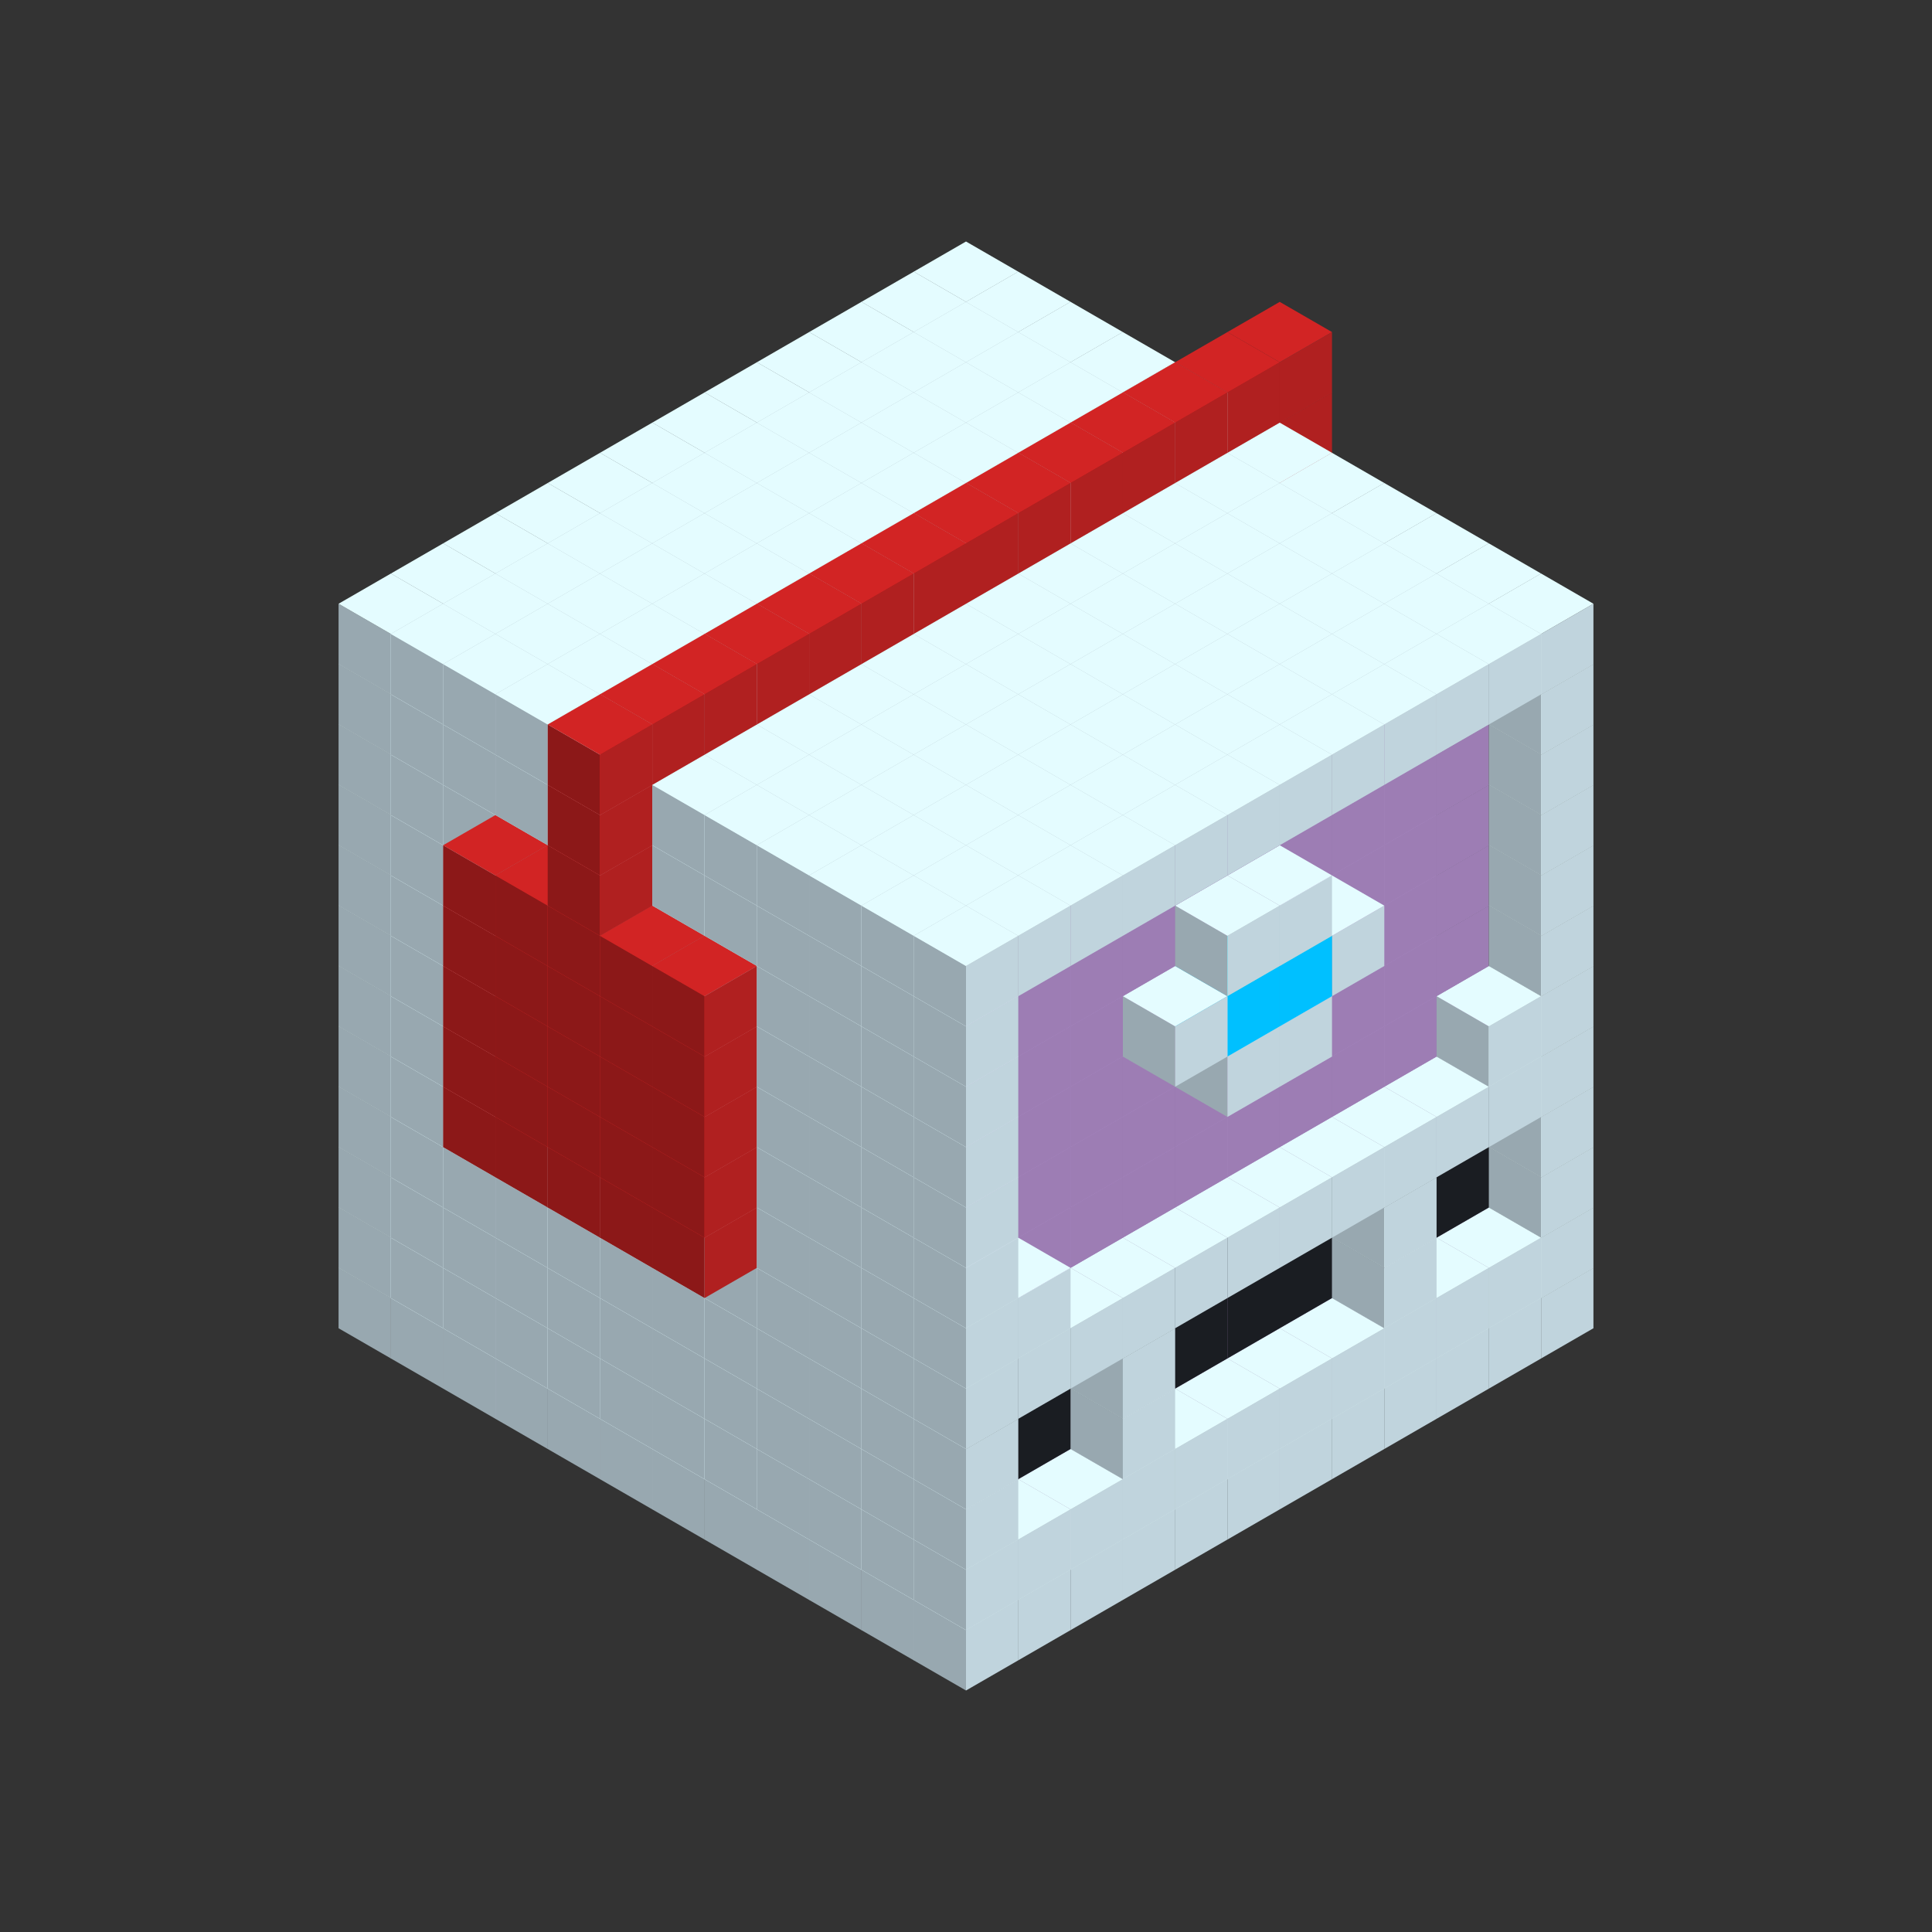 
<svg width='600' height='600' viewBox='4436371 5550000 3200000 3200000' xmlns='http://www.w3.org/2000/svg' xmlns:xlink='http://www.w3.org/1999/xlink'>
<rect x="4436371" y="5550000" width="3200000" height="3200000" fill="#333333" stroke="none"/>
<use xlink:href='#v-0x0000010a-1' transform='translate(983738,3600000)'/>
<use xlink:href='#v-0x0000010a-1' transform='translate(1070341,3650000)'/>
<use xlink:href='#v-0x0000010a-1' transform='translate(1156944,3700000)'/>
<use xlink:href='#v-0x0000010a-1' transform='translate(1243547,3750000)'/>
<use xlink:href='#v-0x0000010a-1' transform='translate(1330150,3800000)'/>
<use xlink:href='#v-0x0000010a-1' transform='translate(1416753,3850000)'/>
<use xlink:href='#v-0x0000010a-1' transform='translate(1503356,3900000)'/>
<use xlink:href='#v-0x0000010a-1' transform='translate(1589959,3950000)'/>
<use xlink:href='#v-0x0000010a-1' transform='translate(1676562,4000000)'/>
<use xlink:href='#v-0x0000010a-1' transform='translate(1763165,4050000)'/>
<use xlink:href='#v-0x0000010a-1' transform='translate(1849768,4100000)'/>
<use xlink:href='#v-0x0000010a-1' transform='translate(2889004,3600000)'/>
<use xlink:href='#v-0x0000010a-1' transform='translate(2802401,3650000)'/>
<use xlink:href='#v-0x0000010a-1' transform='translate(2715798,3700000)'/>
<use xlink:href='#v-0x0000010a-1' transform='translate(2629195,3750000)'/>
<use xlink:href='#v-0x0000010a-1' transform='translate(2542592,3800000)'/>
<use xlink:href='#v-0x0000010a-1' transform='translate(2455989,3850000)'/>
<use xlink:href='#v-0x0000010a-1' transform='translate(2369386,3900000)'/>
<use xlink:href='#v-0x0000010a-1' transform='translate(2282783,3950000)'/>
<use xlink:href='#v-0x0000010a-1' transform='translate(2196180,4000000)'/>
<use xlink:href='#v-0x0000010a-1' transform='translate(2109577,4050000)'/>
<use xlink:href='#v-0x0000010a-1' transform='translate(2022974,4100000)'/>
<use xlink:href='#v-0x0000010a-1' transform='translate(1936371,4150000)'/>
<use xlink:href='#v-0x0000010a-1' transform='translate(983738,3500000)'/>
<use xlink:href='#v-0x0000010a-1' transform='translate(1070341,3550000)'/>
<use xlink:href='#v-0x0000010a-1' transform='translate(1156944,3600000)'/>
<use xlink:href='#v-0x0000010a-1' transform='translate(1243547,3650000)'/>
<use xlink:href='#v-0x0000010a-1' transform='translate(1330150,3700000)'/>
<use xlink:href='#v-0x0000010a-1' transform='translate(1416753,3750000)'/>
<use xlink:href='#v-0x0000010a-1' transform='translate(1503356,3800000)'/>
<use xlink:href='#v-0x0000010a-1' transform='translate(1589959,3850000)'/>
<use xlink:href='#v-0x0000010a-1' transform='translate(1676562,3900000)'/>
<use xlink:href='#v-0x0000010a-1' transform='translate(1763165,3950000)'/>
<use xlink:href='#v-0x0000010a-2' transform='translate(2715798,3500000)'/>
<use xlink:href='#v-0x0000010a-2' transform='translate(2629195,3550000)'/>
<use xlink:href='#v-0x0000010a-2' transform='translate(2542592,3600000)'/>
<use xlink:href='#v-0x0000010a-2' transform='translate(2455989,3650000)'/>
<use xlink:href='#v-0x0000010a-2' transform='translate(2369386,3700000)'/>
<use xlink:href='#v-0x0000010a-2' transform='translate(2282783,3750000)'/>
<use xlink:href='#v-0x0000010a-2' transform='translate(2196180,3800000)'/>
<use xlink:href='#v-0x0000010a-2' transform='translate(2109577,3850000)'/>
<use xlink:href='#v-0x0000010a-2' transform='translate(2022974,3900000)'/>
<use xlink:href='#v-0x0000010a-2' transform='translate(1936371,3950000)'/>
<use xlink:href='#v-0x0000010a-1' transform='translate(1849768,4000000)'/>
<use xlink:href='#v-0x0000010a-1' transform='translate(2889004,3500000)'/>
<use xlink:href='#v-0x0000010a-1' transform='translate(2802401,3550000)'/>
<use xlink:href='#v-0x0000010a-1' transform='translate(2715798,3600000)'/>
<use xlink:href='#v-0x0000010a-1' transform='translate(2629195,3650000)'/>
<use xlink:href='#v-0x0000010a-1' transform='translate(2542592,3700000)'/>
<use xlink:href='#v-0x0000010a-1' transform='translate(2455989,3750000)'/>
<use xlink:href='#v-0x0000010a-1' transform='translate(2369386,3800000)'/>
<use xlink:href='#v-0x0000010a-1' transform='translate(2282783,3850000)'/>
<use xlink:href='#v-0x0000010a-1' transform='translate(2196180,3900000)'/>
<use xlink:href='#v-0x0000010a-1' transform='translate(2109577,3950000)'/>
<use xlink:href='#v-0x0000010a-1' transform='translate(2022974,4000000)'/>
<use xlink:href='#v-0x0000010a-1' transform='translate(1936371,4050000)'/>
<use xlink:href='#v-0x0000010a-1' transform='translate(983738,3400000)'/>
<use xlink:href='#v-0x0000010a-1' transform='translate(1070341,3450000)'/>
<use xlink:href='#v-0x0000010a-1' transform='translate(1156944,3500000)'/>
<use xlink:href='#v-0x0000010a-1' transform='translate(1243547,3550000)'/>
<use xlink:href='#v-0x0000010a-1' transform='translate(1330150,3600000)'/>
<use xlink:href='#v-0x0000010a-1' transform='translate(1416753,3650000)'/>
<use xlink:href='#v-0x0000010a-1' transform='translate(1503356,3700000)'/>
<use xlink:href='#v-0x0000010a-1' transform='translate(1589959,3750000)'/>
<use xlink:href='#v-0x0000010a-1' transform='translate(1676562,3800000)'/>
<use xlink:href='#v-0x0000010a-1' transform='translate(1763165,3850000)'/>
<use xlink:href='#v-0x0000010a-4' transform='translate(2715798,3400000)'/>
<use xlink:href='#v-0x0000010a-4' transform='translate(2629195,3450000)'/>
<use xlink:href='#v-0x0000010a-4' transform='translate(2542592,3500000)'/>
<use xlink:href='#v-0x0000010a-4' transform='translate(2455989,3550000)'/>
<use xlink:href='#v-0x0000010a-4' transform='translate(2369386,3600000)'/>
<use xlink:href='#v-0x0000010a-4' transform='translate(2282783,3650000)'/>
<use xlink:href='#v-0x0000010a-4' transform='translate(2196180,3700000)'/>
<use xlink:href='#v-0x0000010a-4' transform='translate(2109577,3750000)'/>
<use xlink:href='#v-0x0000010a-4' transform='translate(2022974,3800000)'/>
<use xlink:href='#v-0x0000010a-4' transform='translate(1936371,3850000)'/>
<use xlink:href='#v-0x0000010a-1' transform='translate(1849768,3900000)'/>
<use xlink:href='#v-0x0000010a-1' transform='translate(2889004,3400000)'/>
<use xlink:href='#v-0x0000010a-1' transform='translate(2629195,3550000)'/>
<use xlink:href='#v-0x0000010a-1' transform='translate(2196180,3800000)'/>
<use xlink:href='#v-0x0000010a-1' transform='translate(1936371,3950000)'/>
<use xlink:href='#v-0x0000010a-1' transform='translate(983738,3300000)'/>
<use xlink:href='#v-0x0000010a-1' transform='translate(1070341,3350000)'/>
<use xlink:href='#v-0x0000010a-1' transform='translate(1156944,3400000)'/>
<use xlink:href='#v-0x0000010a-1' transform='translate(1243547,3450000)'/>
<use xlink:href='#v-0x0000010a-1' transform='translate(1330150,3500000)'/>
<use xlink:href='#v-0x0000010a-1' transform='translate(1416753,3550000)'/>
<use xlink:href='#v-0x0000010a-1' transform='translate(1503356,3600000)'/>
<use xlink:href='#v-0x0000010a-1' transform='translate(1589959,3650000)'/>
<use xlink:href='#v-0x0000010a-1' transform='translate(1676562,3700000)'/>
<use xlink:href='#v-0x0000010a-1' transform='translate(1763165,3750000)'/>
<use xlink:href='#v-0x0000010a-4' transform='translate(2715798,3300000)'/>
<use xlink:href='#v-0x0000010a-4' transform='translate(2629195,3350000)'/>
<use xlink:href='#v-0x0000010a-4' transform='translate(2542592,3400000)'/>
<use xlink:href='#v-0x0000010a-4' transform='translate(2455989,3450000)'/>
<use xlink:href='#v-0x0000010a-4' transform='translate(2369386,3500000)'/>
<use xlink:href='#v-0x0000010a-4' transform='translate(2282783,3550000)'/>
<use xlink:href='#v-0x0000010a-4' transform='translate(2196180,3600000)'/>
<use xlink:href='#v-0x0000010a-4' transform='translate(2109577,3650000)'/>
<use xlink:href='#v-0x0000010a-4' transform='translate(2022974,3700000)'/>
<use xlink:href='#v-0x0000010a-4' transform='translate(1936371,3750000)'/>
<use xlink:href='#v-0x0000010a-1' transform='translate(1849768,3800000)'/>
<use xlink:href='#v-0x0000010a-1' transform='translate(2889004,3300000)'/>
<use xlink:href='#v-0x0000010a-1' transform='translate(2629195,3450000)'/>
<use xlink:href='#v-0x0000010a-1' transform='translate(2196180,3700000)'/>
<use xlink:href='#v-0x0000010a-1' transform='translate(1936371,3850000)'/>
<use xlink:href='#v-0x0000010a-1' transform='translate(983738,3200000)'/>
<use xlink:href='#v-0x0000010a-1' transform='translate(1070341,3250000)'/>
<use xlink:href='#v-0x0000010a-1' transform='translate(1156944,3300000)'/>
<use xlink:href='#v-0x0000010a-1' transform='translate(1243547,3350000)'/>
<use xlink:href='#v-0x0000010a-1' transform='translate(1330150,3400000)'/>
<use xlink:href='#v-0x0000010a-1' transform='translate(1416753,3450000)'/>
<use xlink:href='#v-0x0000010a-1' transform='translate(1503356,3500000)'/>
<use xlink:href='#v-0x0000010a-1' transform='translate(1589959,3550000)'/>
<use xlink:href='#v-0x0000010a-1' transform='translate(1676562,3600000)'/>
<use xlink:href='#v-0x0000010a-1' transform='translate(1763165,3650000)'/>
<use xlink:href='#v-0x0000010a-2' transform='translate(2715798,3200000)'/>
<use xlink:href='#v-0x0000010a-2' transform='translate(2629195,3250000)'/>
<use xlink:href='#v-0x0000010a-2' transform='translate(2542592,3300000)'/>
<use xlink:href='#v-0x0000010a-2' transform='translate(2455989,3350000)'/>
<use xlink:href='#v-0x0000010a-2' transform='translate(2369386,3400000)'/>
<use xlink:href='#v-0x0000010a-2' transform='translate(2282783,3450000)'/>
<use xlink:href='#v-0x0000010a-2' transform='translate(2196180,3500000)'/>
<use xlink:href='#v-0x0000010a-2' transform='translate(2109577,3550000)'/>
<use xlink:href='#v-0x0000010a-2' transform='translate(2022974,3600000)'/>
<use xlink:href='#v-0x0000010a-2' transform='translate(1936371,3650000)'/>
<use xlink:href='#v-0x0000010a-1' transform='translate(1849768,3700000)'/>
<use xlink:href='#v-0x0000010a-1' transform='translate(2889004,3200000)'/>
<use xlink:href='#v-0x0000010a-1' transform='translate(2802401,3250000)'/>
<use xlink:href='#v-0x0000010a-1' transform='translate(2715798,3300000)'/>
<use xlink:href='#v-0x0000010a-1' transform='translate(2629195,3350000)'/>
<use xlink:href='#v-0x0000010a-1' transform='translate(2542592,3400000)'/>
<use xlink:href='#v-0x0000010a-1' transform='translate(2455989,3450000)'/>
<use xlink:href='#v-0x0000010a-1' transform='translate(2369386,3500000)'/>
<use xlink:href='#v-0x0000010a-1' transform='translate(2282783,3550000)'/>
<use xlink:href='#v-0x0000010a-1' transform='translate(2196180,3600000)'/>
<use xlink:href='#v-0x0000010a-1' transform='translate(2109577,3650000)'/>
<use xlink:href='#v-0x0000010a-1' transform='translate(2022974,3700000)'/>
<use xlink:href='#v-0x0000010a-1' transform='translate(1936371,3750000)'/>
<use xlink:href='#v-0x0000010a-1' transform='translate(983738,3100000)'/>
<use xlink:href='#v-0x0000010a-1' transform='translate(1070341,3150000)'/>
<use xlink:href='#v-0x0000010a-1' transform='translate(1156944,3200000)'/>
<use xlink:href='#v-0x0000010a-5' transform='translate(2282783,2650000)'/>
<use xlink:href='#v-0x0000010a-1' transform='translate(1243547,3250000)'/>
<use xlink:href='#v-0x0000010a-5' transform='translate(1156944,3300000)'/>
<use xlink:href='#v-0x0000010a-5' transform='translate(2369386,2700000)'/>
<use xlink:href='#v-0x0000010a-1' transform='translate(1330150,3300000)'/>
<use xlink:href='#v-0x0000010a-5' transform='translate(1243547,3350000)'/>
<use xlink:href='#v-0x0000010a-5' transform='translate(2455989,2750000)'/>
<use xlink:href='#v-0x0000010a-1' transform='translate(1416753,3350000)'/>
<use xlink:href='#v-0x0000010a-5' transform='translate(1330150,3400000)'/>
<use xlink:href='#v-0x0000010a-5' transform='translate(2542592,2800000)'/>
<use xlink:href='#v-0x0000010a-1' transform='translate(1503356,3400000)'/>
<use xlink:href='#v-0x0000010a-5' transform='translate(1416753,3450000)'/>
<use xlink:href='#v-0x0000010a-5' transform='translate(2629195,2850000)'/>
<use xlink:href='#v-0x0000010a-1' transform='translate(1589959,3450000)'/>
<use xlink:href='#v-0x0000010a-5' transform='translate(1503356,3500000)'/>
<use xlink:href='#v-0x0000010a-1' transform='translate(1676562,3500000)'/>
<use xlink:href='#v-0x0000010a-1' transform='translate(1763165,3550000)'/>
<use xlink:href='#v-0x0000010a-2' transform='translate(2715798,3100000)'/>
<use xlink:href='#v-0x0000010a-2' transform='translate(2629195,3150000)'/>
<use xlink:href='#v-0x0000010a-2' transform='translate(2542592,3200000)'/>
<use xlink:href='#v-0x0000010a-2' transform='translate(2455989,3250000)'/>
<use xlink:href='#v-0x0000010a-2' transform='translate(2369386,3300000)'/>
<use xlink:href='#v-0x0000010a-2' transform='translate(2282783,3350000)'/>
<use xlink:href='#v-0x0000010a-2' transform='translate(2196180,3400000)'/>
<use xlink:href='#v-0x0000010a-2' transform='translate(2109577,3450000)'/>
<use xlink:href='#v-0x0000010a-2' transform='translate(2022974,3500000)'/>
<use xlink:href='#v-0x0000010a-2' transform='translate(1936371,3550000)'/>
<use xlink:href='#v-0x0000010a-1' transform='translate(1849768,3600000)'/>
<use xlink:href='#v-0x0000010a-1' transform='translate(2889004,3100000)'/>
<use xlink:href='#v-0x0000010a-1' transform='translate(2802401,3150000)'/>
<use xlink:href='#v-0x0000010a-1' transform='translate(2022974,3600000)'/>
<use xlink:href='#v-0x0000010a-1' transform='translate(1936371,3650000)'/>
<use xlink:href='#v-0x0000010a-1' transform='translate(983738,3000000)'/>
<use xlink:href='#v-0x0000010a-1' transform='translate(1070341,3050000)'/>
<use xlink:href='#v-0x0000010a-1' transform='translate(1156944,3100000)'/>
<use xlink:href='#v-0x0000010a-5' transform='translate(2282783,2550000)'/>
<use xlink:href='#v-0x0000010a-1' transform='translate(1243547,3150000)'/>
<use xlink:href='#v-0x0000010a-5' transform='translate(1156944,3200000)'/>
<use xlink:href='#v-0x0000010a-5' transform='translate(2369386,2600000)'/>
<use xlink:href='#v-0x0000010a-1' transform='translate(1330150,3200000)'/>
<use xlink:href='#v-0x0000010a-5' transform='translate(1243547,3250000)'/>
<use xlink:href='#v-0x0000010a-5' transform='translate(2455989,2650000)'/>
<use xlink:href='#v-0x0000010a-1' transform='translate(1416753,3250000)'/>
<use xlink:href='#v-0x0000010a-5' transform='translate(1330150,3300000)'/>
<use xlink:href='#v-0x0000010a-5' transform='translate(2542592,2700000)'/>
<use xlink:href='#v-0x0000010a-1' transform='translate(1503356,3300000)'/>
<use xlink:href='#v-0x0000010a-5' transform='translate(1416753,3350000)'/>
<use xlink:href='#v-0x0000010a-5' transform='translate(2629195,2750000)'/>
<use xlink:href='#v-0x0000010a-1' transform='translate(1589959,3350000)'/>
<use xlink:href='#v-0x0000010a-5' transform='translate(1503356,3400000)'/>
<use xlink:href='#v-0x0000010a-1' transform='translate(1676562,3400000)'/>
<use xlink:href='#v-0x0000010a-1' transform='translate(1763165,3450000)'/>
<use xlink:href='#v-0x0000010a-2' transform='translate(2715798,3000000)'/>
<use xlink:href='#v-0x0000010a-2' transform='translate(2629195,3050000)'/>
<use xlink:href='#v-0x0000010a-2' transform='translate(2542592,3100000)'/>
<use xlink:href='#v-0x0000010a-2' transform='translate(2455989,3150000)'/>
<use xlink:href='#v-0x0000010a-2' transform='translate(2369386,3200000)'/>
<use xlink:href='#v-0x0000010a-2' transform='translate(2282783,3250000)'/>
<use xlink:href='#v-0x0000010a-2' transform='translate(2196180,3300000)'/>
<use xlink:href='#v-0x0000010a-2' transform='translate(2109577,3350000)'/>
<use xlink:href='#v-0x0000010a-2' transform='translate(2022974,3400000)'/>
<use xlink:href='#v-0x0000010a-2' transform='translate(1936371,3450000)'/>
<use xlink:href='#v-0x0000010a-1' transform='translate(1849768,3500000)'/>
<use xlink:href='#v-0x0000010a-1' transform='translate(2889004,3000000)'/>
<use xlink:href='#v-0x0000010a-1' transform='translate(1936371,3550000)'/>
<use xlink:href='#v-0x0000010a-1' transform='translate(983738,2900000)'/>
<use xlink:href='#v-0x0000010a-1' transform='translate(1070341,2950000)'/>
<use xlink:href='#v-0x0000010a-1' transform='translate(1156944,3000000)'/>
<use xlink:href='#v-0x0000010a-5' transform='translate(2282783,2450000)'/>
<use xlink:href='#v-0x0000010a-1' transform='translate(1243547,3050000)'/>
<use xlink:href='#v-0x0000010a-5' transform='translate(1156944,3100000)'/>
<use xlink:href='#v-0x0000010a-5' transform='translate(2369386,2500000)'/>
<use xlink:href='#v-0x0000010a-1' transform='translate(1330150,3100000)'/>
<use xlink:href='#v-0x0000010a-5' transform='translate(1243547,3150000)'/>
<use xlink:href='#v-0x0000010a-5' transform='translate(2455989,2550000)'/>
<use xlink:href='#v-0x0000010a-1' transform='translate(1416753,3150000)'/>
<use xlink:href='#v-0x0000010a-5' transform='translate(1330150,3200000)'/>
<use xlink:href='#v-0x0000010a-5' transform='translate(2542592,2600000)'/>
<use xlink:href='#v-0x0000010a-1' transform='translate(1503356,3200000)'/>
<use xlink:href='#v-0x0000010a-5' transform='translate(1416753,3250000)'/>
<use xlink:href='#v-0x0000010a-5' transform='translate(2629195,2650000)'/>
<use xlink:href='#v-0x0000010a-1' transform='translate(1589959,3250000)'/>
<use xlink:href='#v-0x0000010a-5' transform='translate(1503356,3300000)'/>
<use xlink:href='#v-0x0000010a-1' transform='translate(1676562,3300000)'/>
<use xlink:href='#v-0x0000010a-1' transform='translate(1763165,3350000)'/>
<use xlink:href='#v-0x0000010a-2' transform='translate(2715798,2900000)'/>
<use xlink:href='#v-0x0000010a-2' transform='translate(2629195,2950000)'/>
<use xlink:href='#v-0x0000010a-2' transform='translate(2542592,3000000)'/>
<use xlink:href='#v-0x0000010a-2' transform='translate(2455989,3050000)'/>
<use xlink:href='#v-0x0000010a-2' transform='translate(2369386,3100000)'/>
<use xlink:href='#v-0x0000010a-2' transform='translate(2282783,3150000)'/>
<use xlink:href='#v-0x0000010a-2' transform='translate(2196180,3200000)'/>
<use xlink:href='#v-0x0000010a-2' transform='translate(2109577,3250000)'/>
<use xlink:href='#v-0x0000010a-2' transform='translate(2022974,3300000)'/>
<use xlink:href='#v-0x0000010a-2' transform='translate(1936371,3350000)'/>
<use xlink:href='#v-0x0000010a-1' transform='translate(1849768,3400000)'/>
<use xlink:href='#v-0x0000010a-1' transform='translate(2889004,2900000)'/>
<use xlink:href='#v-0x0000010a-1' transform='translate(2455989,3150000)'/>
<use xlink:href='#v-0x0000010a-1' transform='translate(2369386,3200000)'/>
<use xlink:href='#v-0x0000010a-1' transform='translate(1936371,3450000)'/>
<use xlink:href='#v-0x0000010a-1' transform='translate(983738,2800000)'/>
<use xlink:href='#v-0x0000010a-1' transform='translate(1070341,2850000)'/>
<use xlink:href='#v-0x0000010a-1' transform='translate(1156944,2900000)'/>
<use xlink:href='#v-0x0000010a-5' transform='translate(2282783,2350000)'/>
<use xlink:href='#v-0x0000010a-1' transform='translate(1243547,2950000)'/>
<use xlink:href='#v-0x0000010a-5' transform='translate(1156944,3000000)'/>
<use xlink:href='#v-0x0000010a-5' transform='translate(2369386,2400000)'/>
<use xlink:href='#v-0x0000010a-1' transform='translate(1330150,3000000)'/>
<use xlink:href='#v-0x0000010a-5' transform='translate(1243547,3050000)'/>
<use xlink:href='#v-0x0000010a-5' transform='translate(2455989,2450000)'/>
<use xlink:href='#v-0x0000010a-1' transform='translate(1416753,3050000)'/>
<use xlink:href='#v-0x0000010a-5' transform='translate(1330150,3100000)'/>
<use xlink:href='#v-0x0000010a-5' transform='translate(2542592,2500000)'/>
<use xlink:href='#v-0x0000010a-1' transform='translate(1503356,3100000)'/>
<use xlink:href='#v-0x0000010a-5' transform='translate(1416753,3150000)'/>
<use xlink:href='#v-0x0000010a-5' transform='translate(2629195,2550000)'/>
<use xlink:href='#v-0x0000010a-1' transform='translate(1589959,3150000)'/>
<use xlink:href='#v-0x0000010a-5' transform='translate(1503356,3200000)'/>
<use xlink:href='#v-0x0000010a-1' transform='translate(1676562,3200000)'/>
<use xlink:href='#v-0x0000010a-1' transform='translate(1763165,3250000)'/>
<use xlink:href='#v-0x0000010a-2' transform='translate(2715798,2800000)'/>
<use xlink:href='#v-0x0000010a-2' transform='translate(2629195,2850000)'/>
<use xlink:href='#v-0x0000010a-2' transform='translate(2542592,2900000)'/>
<use xlink:href='#v-0x0000010a-2' transform='translate(2455989,2950000)'/>
<use xlink:href='#v-0x0000010a-2' transform='translate(2369386,3000000)'/>
<use xlink:href='#v-0x0000010a-2' transform='translate(2282783,3050000)'/>
<use xlink:href='#v-0x0000010a-2' transform='translate(2196180,3100000)'/>
<use xlink:href='#v-0x0000010a-2' transform='translate(2109577,3150000)'/>
<use xlink:href='#v-0x0000010a-2' transform='translate(2022974,3200000)'/>
<use xlink:href='#v-0x0000010a-2' transform='translate(1936371,3250000)'/>
<use xlink:href='#v-0x0000010a-1' transform='translate(1849768,3300000)'/>
<use xlink:href='#v-0x0000010a-1' transform='translate(2889004,2800000)'/>
<use xlink:href='#v-0x0000010a-1' transform='translate(2542592,3000000)'/>
<use xlink:href='#v-0x0000010a-3' transform='translate(2455989,3050000)'/>
<use xlink:href='#v-0x0000010a-3' transform='translate(2369386,3100000)'/>
<use xlink:href='#v-0x0000010a-1' transform='translate(2282783,3150000)'/>
<use xlink:href='#v-0x0000010a-1' transform='translate(1936371,3350000)'/>
<use xlink:href='#v-0x0000010a-1' transform='translate(983738,2700000)'/>
<use xlink:href='#v-0x0000010a-1' transform='translate(1070341,2750000)'/>
<use xlink:href='#v-0x0000010a-1' transform='translate(1156944,2800000)'/>
<use xlink:href='#v-0x0000010a-5' transform='translate(2282783,2250000)'/>
<use xlink:href='#v-0x0000010a-1' transform='translate(1243547,2850000)'/>
<use xlink:href='#v-0x0000010a-5' transform='translate(1156944,2900000)'/>
<use xlink:href='#v-0x0000010a-5' transform='translate(2369386,2300000)'/>
<use xlink:href='#v-0x0000010a-1' transform='translate(1330150,2900000)'/>
<use xlink:href='#v-0x0000010a-5' transform='translate(1243547,2950000)'/>
<use xlink:href='#v-0x0000010a-5' transform='translate(2455989,2350000)'/>
<use xlink:href='#v-0x0000010a-1' transform='translate(1416753,2950000)'/>
<use xlink:href='#v-0x0000010a-5' transform='translate(1330150,3000000)'/>
<use xlink:href='#v-0x0000010a-5' transform='translate(2542592,2400000)'/>
<use xlink:href='#v-0x0000010a-1' transform='translate(1503356,3000000)'/>
<use xlink:href='#v-0x0000010a-5' transform='translate(1416753,3050000)'/>
<use xlink:href='#v-0x0000010a-5' transform='translate(2629195,2450000)'/>
<use xlink:href='#v-0x0000010a-1' transform='translate(1589959,3050000)'/>
<use xlink:href='#v-0x0000010a-5' transform='translate(1503356,3100000)'/>
<use xlink:href='#v-0x0000010a-1' transform='translate(1676562,3100000)'/>
<use xlink:href='#v-0x0000010a-1' transform='translate(1763165,3150000)'/>
<use xlink:href='#v-0x0000010a-2' transform='translate(2715798,2700000)'/>
<use xlink:href='#v-0x0000010a-2' transform='translate(2629195,2750000)'/>
<use xlink:href='#v-0x0000010a-2' transform='translate(2542592,2800000)'/>
<use xlink:href='#v-0x0000010a-2' transform='translate(2455989,2850000)'/>
<use xlink:href='#v-0x0000010a-2' transform='translate(2369386,2900000)'/>
<use xlink:href='#v-0x0000010a-2' transform='translate(2282783,2950000)'/>
<use xlink:href='#v-0x0000010a-2' transform='translate(2196180,3000000)'/>
<use xlink:href='#v-0x0000010a-2' transform='translate(2109577,3050000)'/>
<use xlink:href='#v-0x0000010a-2' transform='translate(2022974,3100000)'/>
<use xlink:href='#v-0x0000010a-2' transform='translate(1936371,3150000)'/>
<use xlink:href='#v-0x0000010a-1' transform='translate(1849768,3200000)'/>
<use xlink:href='#v-0x0000010a-1' transform='translate(2889004,2700000)'/>
<use xlink:href='#v-0x0000010a-1' transform='translate(2455989,2950000)'/>
<use xlink:href='#v-0x0000010a-1' transform='translate(2369386,3000000)'/>
<use xlink:href='#v-0x0000010a-1' transform='translate(1936371,3250000)'/>
<use xlink:href='#v-0x0000010a-1' transform='translate(983738,2600000)'/>
<use xlink:href='#v-0x0000010a-1' transform='translate(1070341,2650000)'/>
<use xlink:href='#v-0x0000010a-1' transform='translate(1156944,2700000)'/>
<use xlink:href='#v-0x0000010a-1' transform='translate(1243547,2750000)'/>
<use xlink:href='#v-0x0000010a-1' transform='translate(1330150,2800000)'/>
<use xlink:href='#v-0x0000010a-5' transform='translate(2455989,2250000)'/>
<use xlink:href='#v-0x0000010a-1' transform='translate(1416753,2850000)'/>
<use xlink:href='#v-0x0000010a-5' transform='translate(1330150,2900000)'/>
<use xlink:href='#v-0x0000010a-1' transform='translate(1503356,2900000)'/>
<use xlink:href='#v-0x0000010a-1' transform='translate(1589959,2950000)'/>
<use xlink:href='#v-0x0000010a-1' transform='translate(1676562,3000000)'/>
<use xlink:href='#v-0x0000010a-1' transform='translate(1763165,3050000)'/>
<use xlink:href='#v-0x0000010a-2' transform='translate(2715798,2600000)'/>
<use xlink:href='#v-0x0000010a-2' transform='translate(2629195,2650000)'/>
<use xlink:href='#v-0x0000010a-2' transform='translate(2542592,2700000)'/>
<use xlink:href='#v-0x0000010a-2' transform='translate(2455989,2750000)'/>
<use xlink:href='#v-0x0000010a-2' transform='translate(2369386,2800000)'/>
<use xlink:href='#v-0x0000010a-2' transform='translate(2282783,2850000)'/>
<use xlink:href='#v-0x0000010a-2' transform='translate(2196180,2900000)'/>
<use xlink:href='#v-0x0000010a-2' transform='translate(2109577,2950000)'/>
<use xlink:href='#v-0x0000010a-2' transform='translate(2022974,3000000)'/>
<use xlink:href='#v-0x0000010a-2' transform='translate(1936371,3050000)'/>
<use xlink:href='#v-0x0000010a-1' transform='translate(1849768,3100000)'/>
<use xlink:href='#v-0x0000010a-1' transform='translate(2889004,2600000)'/>
<use xlink:href='#v-0x0000010a-1' transform='translate(1936371,3150000)'/>
<use xlink:href='#v-0x0000010a-1' transform='translate(1936371,1950000)'/>
<use xlink:href='#v-0x0000010a-1' transform='translate(1849768,2000000)'/>
<use xlink:href='#v-0x0000010a-1' transform='translate(1763165,2050000)'/>
<use xlink:href='#v-0x0000010a-1' transform='translate(1676562,2100000)'/>
<use xlink:href='#v-0x0000010a-1' transform='translate(1589959,2150000)'/>
<use xlink:href='#v-0x0000010a-1' transform='translate(1503356,2200000)'/>
<use xlink:href='#v-0x0000010a-1' transform='translate(1416753,2250000)'/>
<use xlink:href='#v-0x0000010a-1' transform='translate(1330150,2300000)'/>
<use xlink:href='#v-0x0000010a-1' transform='translate(1243547,2350000)'/>
<use xlink:href='#v-0x0000010a-1' transform='translate(1156944,2400000)'/>
<use xlink:href='#v-0x0000010a-1' transform='translate(1070341,2450000)'/>
<use xlink:href='#v-0x0000010a-1' transform='translate(983738,2500000)'/>
<use xlink:href='#v-0x0000010a-1' transform='translate(2022974,2000000)'/>
<use xlink:href='#v-0x0000010a-1' transform='translate(1936371,2050000)'/>
<use xlink:href='#v-0x0000010a-1' transform='translate(1849768,2100000)'/>
<use xlink:href='#v-0x0000010a-1' transform='translate(1763165,2150000)'/>
<use xlink:href='#v-0x0000010a-1' transform='translate(1676562,2200000)'/>
<use xlink:href='#v-0x0000010a-1' transform='translate(1589959,2250000)'/>
<use xlink:href='#v-0x0000010a-1' transform='translate(1503356,2300000)'/>
<use xlink:href='#v-0x0000010a-1' transform='translate(1416753,2350000)'/>
<use xlink:href='#v-0x0000010a-1' transform='translate(1330150,2400000)'/>
<use xlink:href='#v-0x0000010a-1' transform='translate(1243547,2450000)'/>
<use xlink:href='#v-0x0000010a-1' transform='translate(1156944,2500000)'/>
<use xlink:href='#v-0x0000010a-1' transform='translate(1070341,2550000)'/>
<use xlink:href='#v-0x0000010a-1' transform='translate(2109577,2050000)'/>
<use xlink:href='#v-0x0000010a-1' transform='translate(2022974,2100000)'/>
<use xlink:href='#v-0x0000010a-1' transform='translate(1936371,2150000)'/>
<use xlink:href='#v-0x0000010a-1' transform='translate(1849768,2200000)'/>
<use xlink:href='#v-0x0000010a-1' transform='translate(1763165,2250000)'/>
<use xlink:href='#v-0x0000010a-1' transform='translate(1676562,2300000)'/>
<use xlink:href='#v-0x0000010a-1' transform='translate(1589959,2350000)'/>
<use xlink:href='#v-0x0000010a-1' transform='translate(1503356,2400000)'/>
<use xlink:href='#v-0x0000010a-1' transform='translate(1416753,2450000)'/>
<use xlink:href='#v-0x0000010a-1' transform='translate(1330150,2500000)'/>
<use xlink:href='#v-0x0000010a-1' transform='translate(1243547,2550000)'/>
<use xlink:href='#v-0x0000010a-1' transform='translate(1156944,2600000)'/>
<use xlink:href='#v-0x0000010a-1' transform='translate(2196180,2100000)'/>
<use xlink:href='#v-0x0000010a-1' transform='translate(2109577,2150000)'/>
<use xlink:href='#v-0x0000010a-1' transform='translate(2022974,2200000)'/>
<use xlink:href='#v-0x0000010a-1' transform='translate(1936371,2250000)'/>
<use xlink:href='#v-0x0000010a-1' transform='translate(1849768,2300000)'/>
<use xlink:href='#v-0x0000010a-1' transform='translate(1763165,2350000)'/>
<use xlink:href='#v-0x0000010a-1' transform='translate(1676562,2400000)'/>
<use xlink:href='#v-0x0000010a-1' transform='translate(1589959,2450000)'/>
<use xlink:href='#v-0x0000010a-1' transform='translate(1503356,2500000)'/>
<use xlink:href='#v-0x0000010a-1' transform='translate(1416753,2550000)'/>
<use xlink:href='#v-0x0000010a-1' transform='translate(1330150,2600000)'/>
<use xlink:href='#v-0x0000010a-1' transform='translate(1243547,2650000)'/>
<use xlink:href='#v-0x0000010a-1' transform='translate(2282783,2150000)'/>
<use xlink:href='#v-0x0000010a-1' transform='translate(2196180,2200000)'/>
<use xlink:href='#v-0x0000010a-1' transform='translate(2109577,2250000)'/>
<use xlink:href='#v-0x0000010a-1' transform='translate(2022974,2300000)'/>
<use xlink:href='#v-0x0000010a-1' transform='translate(1936371,2350000)'/>
<use xlink:href='#v-0x0000010a-1' transform='translate(1849768,2400000)'/>
<use xlink:href='#v-0x0000010a-1' transform='translate(1763165,2450000)'/>
<use xlink:href='#v-0x0000010a-1' transform='translate(1676562,2500000)'/>
<use xlink:href='#v-0x0000010a-1' transform='translate(1589959,2550000)'/>
<use xlink:href='#v-0x0000010a-1' transform='translate(1503356,2600000)'/>
<use xlink:href='#v-0x0000010a-1' transform='translate(1416753,2650000)'/>
<use xlink:href='#v-0x0000010a-1' transform='translate(1330150,2700000)'/>
<use xlink:href='#v-0x0000010a-5' transform='translate(2455989,2150000)'/>
<use xlink:href='#v-0x0000010a-1' transform='translate(2369386,2200000)'/>
<use xlink:href='#v-0x0000010a-1' transform='translate(2282783,2250000)'/>
<use xlink:href='#v-0x0000010a-1' transform='translate(2196180,2300000)'/>
<use xlink:href='#v-0x0000010a-1' transform='translate(2109577,2350000)'/>
<use xlink:href='#v-0x0000010a-1' transform='translate(2022974,2400000)'/>
<use xlink:href='#v-0x0000010a-1' transform='translate(1936371,2450000)'/>
<use xlink:href='#v-0x0000010a-1' transform='translate(1849768,2500000)'/>
<use xlink:href='#v-0x0000010a-1' transform='translate(1763165,2550000)'/>
<use xlink:href='#v-0x0000010a-1' transform='translate(1676562,2600000)'/>
<use xlink:href='#v-0x0000010a-1' transform='translate(1589959,2650000)'/>
<use xlink:href='#v-0x0000010a-1' transform='translate(1503356,2700000)'/>
<use xlink:href='#v-0x0000010a-1' transform='translate(1416753,2750000)'/>
<use xlink:href='#v-0x0000010a-5' transform='translate(1330150,2800000)'/>
<use xlink:href='#v-0x0000010a-1' transform='translate(2455989,2250000)'/>
<use xlink:href='#v-0x0000010a-1' transform='translate(2369386,2300000)'/>
<use xlink:href='#v-0x0000010a-1' transform='translate(2282783,2350000)'/>
<use xlink:href='#v-0x0000010a-1' transform='translate(2196180,2400000)'/>
<use xlink:href='#v-0x0000010a-1' transform='translate(2109577,2450000)'/>
<use xlink:href='#v-0x0000010a-1' transform='translate(2022974,2500000)'/>
<use xlink:href='#v-0x0000010a-1' transform='translate(1936371,2550000)'/>
<use xlink:href='#v-0x0000010a-1' transform='translate(1849768,2600000)'/>
<use xlink:href='#v-0x0000010a-1' transform='translate(1763165,2650000)'/>
<use xlink:href='#v-0x0000010a-1' transform='translate(1676562,2700000)'/>
<use xlink:href='#v-0x0000010a-1' transform='translate(1589959,2750000)'/>
<use xlink:href='#v-0x0000010a-1' transform='translate(1503356,2800000)'/>
<use xlink:href='#v-0x0000010a-1' transform='translate(2542592,2300000)'/>
<use xlink:href='#v-0x0000010a-1' transform='translate(2455989,2350000)'/>
<use xlink:href='#v-0x0000010a-1' transform='translate(2369386,2400000)'/>
<use xlink:href='#v-0x0000010a-1' transform='translate(2282783,2450000)'/>
<use xlink:href='#v-0x0000010a-1' transform='translate(2196180,2500000)'/>
<use xlink:href='#v-0x0000010a-1' transform='translate(2109577,2550000)'/>
<use xlink:href='#v-0x0000010a-1' transform='translate(2022974,2600000)'/>
<use xlink:href='#v-0x0000010a-1' transform='translate(1936371,2650000)'/>
<use xlink:href='#v-0x0000010a-1' transform='translate(1849768,2700000)'/>
<use xlink:href='#v-0x0000010a-1' transform='translate(1763165,2750000)'/>
<use xlink:href='#v-0x0000010a-1' transform='translate(1676562,2800000)'/>
<use xlink:href='#v-0x0000010a-1' transform='translate(1589959,2850000)'/>
<use xlink:href='#v-0x0000010a-1' transform='translate(2629195,2350000)'/>
<use xlink:href='#v-0x0000010a-1' transform='translate(2542592,2400000)'/>
<use xlink:href='#v-0x0000010a-1' transform='translate(2455989,2450000)'/>
<use xlink:href='#v-0x0000010a-1' transform='translate(2369386,2500000)'/>
<use xlink:href='#v-0x0000010a-1' transform='translate(2282783,2550000)'/>
<use xlink:href='#v-0x0000010a-1' transform='translate(2196180,2600000)'/>
<use xlink:href='#v-0x0000010a-1' transform='translate(2109577,2650000)'/>
<use xlink:href='#v-0x0000010a-1' transform='translate(2022974,2700000)'/>
<use xlink:href='#v-0x0000010a-1' transform='translate(1936371,2750000)'/>
<use xlink:href='#v-0x0000010a-1' transform='translate(1849768,2800000)'/>
<use xlink:href='#v-0x0000010a-1' transform='translate(1763165,2850000)'/>
<use xlink:href='#v-0x0000010a-1' transform='translate(1676562,2900000)'/>
<use xlink:href='#v-0x0000010a-1' transform='translate(2715798,2400000)'/>
<use xlink:href='#v-0x0000010a-1' transform='translate(2629195,2450000)'/>
<use xlink:href='#v-0x0000010a-1' transform='translate(2542592,2500000)'/>
<use xlink:href='#v-0x0000010a-1' transform='translate(2455989,2550000)'/>
<use xlink:href='#v-0x0000010a-1' transform='translate(2369386,2600000)'/>
<use xlink:href='#v-0x0000010a-1' transform='translate(2282783,2650000)'/>
<use xlink:href='#v-0x0000010a-1' transform='translate(2196180,2700000)'/>
<use xlink:href='#v-0x0000010a-1' transform='translate(2109577,2750000)'/>
<use xlink:href='#v-0x0000010a-1' transform='translate(2022974,2800000)'/>
<use xlink:href='#v-0x0000010a-1' transform='translate(1936371,2850000)'/>
<use xlink:href='#v-0x0000010a-1' transform='translate(1849768,2900000)'/>
<use xlink:href='#v-0x0000010a-1' transform='translate(1763165,2950000)'/>
<use xlink:href='#v-0x0000010a-1' transform='translate(2802401,2450000)'/>
<use xlink:href='#v-0x0000010a-1' transform='translate(2715798,2500000)'/>
<use xlink:href='#v-0x0000010a-1' transform='translate(2629195,2550000)'/>
<use xlink:href='#v-0x0000010a-1' transform='translate(2542592,2600000)'/>
<use xlink:href='#v-0x0000010a-1' transform='translate(2455989,2650000)'/>
<use xlink:href='#v-0x0000010a-1' transform='translate(2369386,2700000)'/>
<use xlink:href='#v-0x0000010a-1' transform='translate(2282783,2750000)'/>
<use xlink:href='#v-0x0000010a-1' transform='translate(2196180,2800000)'/>
<use xlink:href='#v-0x0000010a-1' transform='translate(2109577,2850000)'/>
<use xlink:href='#v-0x0000010a-1' transform='translate(2022974,2900000)'/>
<use xlink:href='#v-0x0000010a-1' transform='translate(1936371,2950000)'/>
<use xlink:href='#v-0x0000010a-1' transform='translate(1849768,3000000)'/>
<use xlink:href='#v-0x0000010a-1' transform='translate(2889004,2500000)'/>
<use xlink:href='#v-0x0000010a-1' transform='translate(2802401,2550000)'/>
<use xlink:href='#v-0x0000010a-1' transform='translate(2715798,2600000)'/>
<use xlink:href='#v-0x0000010a-1' transform='translate(2629195,2650000)'/>
<use xlink:href='#v-0x0000010a-1' transform='translate(2542592,2700000)'/>
<use xlink:href='#v-0x0000010a-1' transform='translate(2455989,2750000)'/>
<use xlink:href='#v-0x0000010a-1' transform='translate(2369386,2800000)'/>
<use xlink:href='#v-0x0000010a-1' transform='translate(2282783,2850000)'/>
<use xlink:href='#v-0x0000010a-1' transform='translate(2196180,2900000)'/>
<use xlink:href='#v-0x0000010a-1' transform='translate(2109577,2950000)'/>
<use xlink:href='#v-0x0000010a-1' transform='translate(2022974,3000000)'/>
<use xlink:href='#v-0x0000010a-1' transform='translate(1936371,3050000)'/>
<use xlink:href='#v-0x0000010a-5' transform='translate(2455989,2050000)'/>
<use xlink:href='#v-0x0000010a-5' transform='translate(2369386,2100000)'/>
<use xlink:href='#v-0x0000010a-5' transform='translate(2282783,2150000)'/>
<use xlink:href='#v-0x0000010a-5' transform='translate(2196180,2200000)'/>
<use xlink:href='#v-0x0000010a-5' transform='translate(2109577,2250000)'/>
<use xlink:href='#v-0x0000010a-5' transform='translate(2022974,2300000)'/>
<use xlink:href='#v-0x0000010a-5' transform='translate(1936371,2350000)'/>
<use xlink:href='#v-0x0000010a-5' transform='translate(1849768,2400000)'/>
<use xlink:href='#v-0x0000010a-5' transform='translate(1763165,2450000)'/>
<use xlink:href='#v-0x0000010a-5' transform='translate(1676562,2500000)'/>
<use xlink:href='#v-0x0000010a-5' transform='translate(1589959,2550000)'/>
<use xlink:href='#v-0x0000010a-5' transform='translate(1503356,2600000)'/>
<use xlink:href='#v-0x0000010a-5' transform='translate(1416753,2650000)'/>
<use xlink:href='#v-0x0000010a-5' transform='translate(1330150,2700000)'/>
<defs>
<g id='v-0x0000010a-1'>
<polygon points='4100000,4100000 4100000,4200000 4013397,4150000 4013397,4050000' fill='#98a8b0'/>
<polygon points='4100000,4100000 4100000,4200000 4186602,4150000 4186602,4050000' fill='#c0d4dd'/>
<polygon points='4100000,4100000 4013397,4050000 4100000,4000000 4186602,4050000' fill='#e4fcff'/>
</g>
<g id='v-0x0000010a-2'>
<polygon points='4100000,4100000 4100000,4200000 4013397,4150000 4013397,4050000' fill='#7c6490'/>
<polygon points='4100000,4100000 4100000,4200000 4186602,4150000 4186602,4050000' fill='#9d7db4'/>
<polygon points='4100000,4100000 4013397,4050000 4100000,4000000 4186602,4050000' fill='#ba96d8'/>
</g>
<g id='v-0x0000010a-3'>
<polygon points='4100000,4100000 4100000,4200000 4013397,4150000 4013397,4050000' fill='#0098cc'/>
<polygon points='4100000,4100000 4100000,4200000 4186602,4150000 4186602,4050000' fill='#00c0ff'/>
<polygon points='4100000,4100000 4013397,4050000 4100000,4000000 4186602,4050000' fill='#00e4ff'/>
</g>
<g id='v-0x0000010a-4'>
<polygon points='4100000,4100000 4100000,4200000 4013397,4150000 4013397,4050000' fill='#141418'/>
<polygon points='4100000,4100000 4100000,4200000 4186602,4150000 4186602,4050000' fill='#1a1d22'/>
<polygon points='4100000,4100000 4013397,4050000 4100000,4000000 4186602,4050000' fill='#1e1e24'/>
</g>
<g id='v-0x0000010a-5'>
<polygon points='4100000,4100000 4100000,4200000 4013397,4150000 4013397,4050000' fill='#8c1818'/>
<polygon points='4100000,4100000 4100000,4200000 4186602,4150000 4186602,4050000' fill='#b02020'/>
<polygon points='4100000,4100000 4013397,4050000 4100000,4000000 4186602,4050000' fill='#d22424'/>
</g>
</defs>
</svg>
